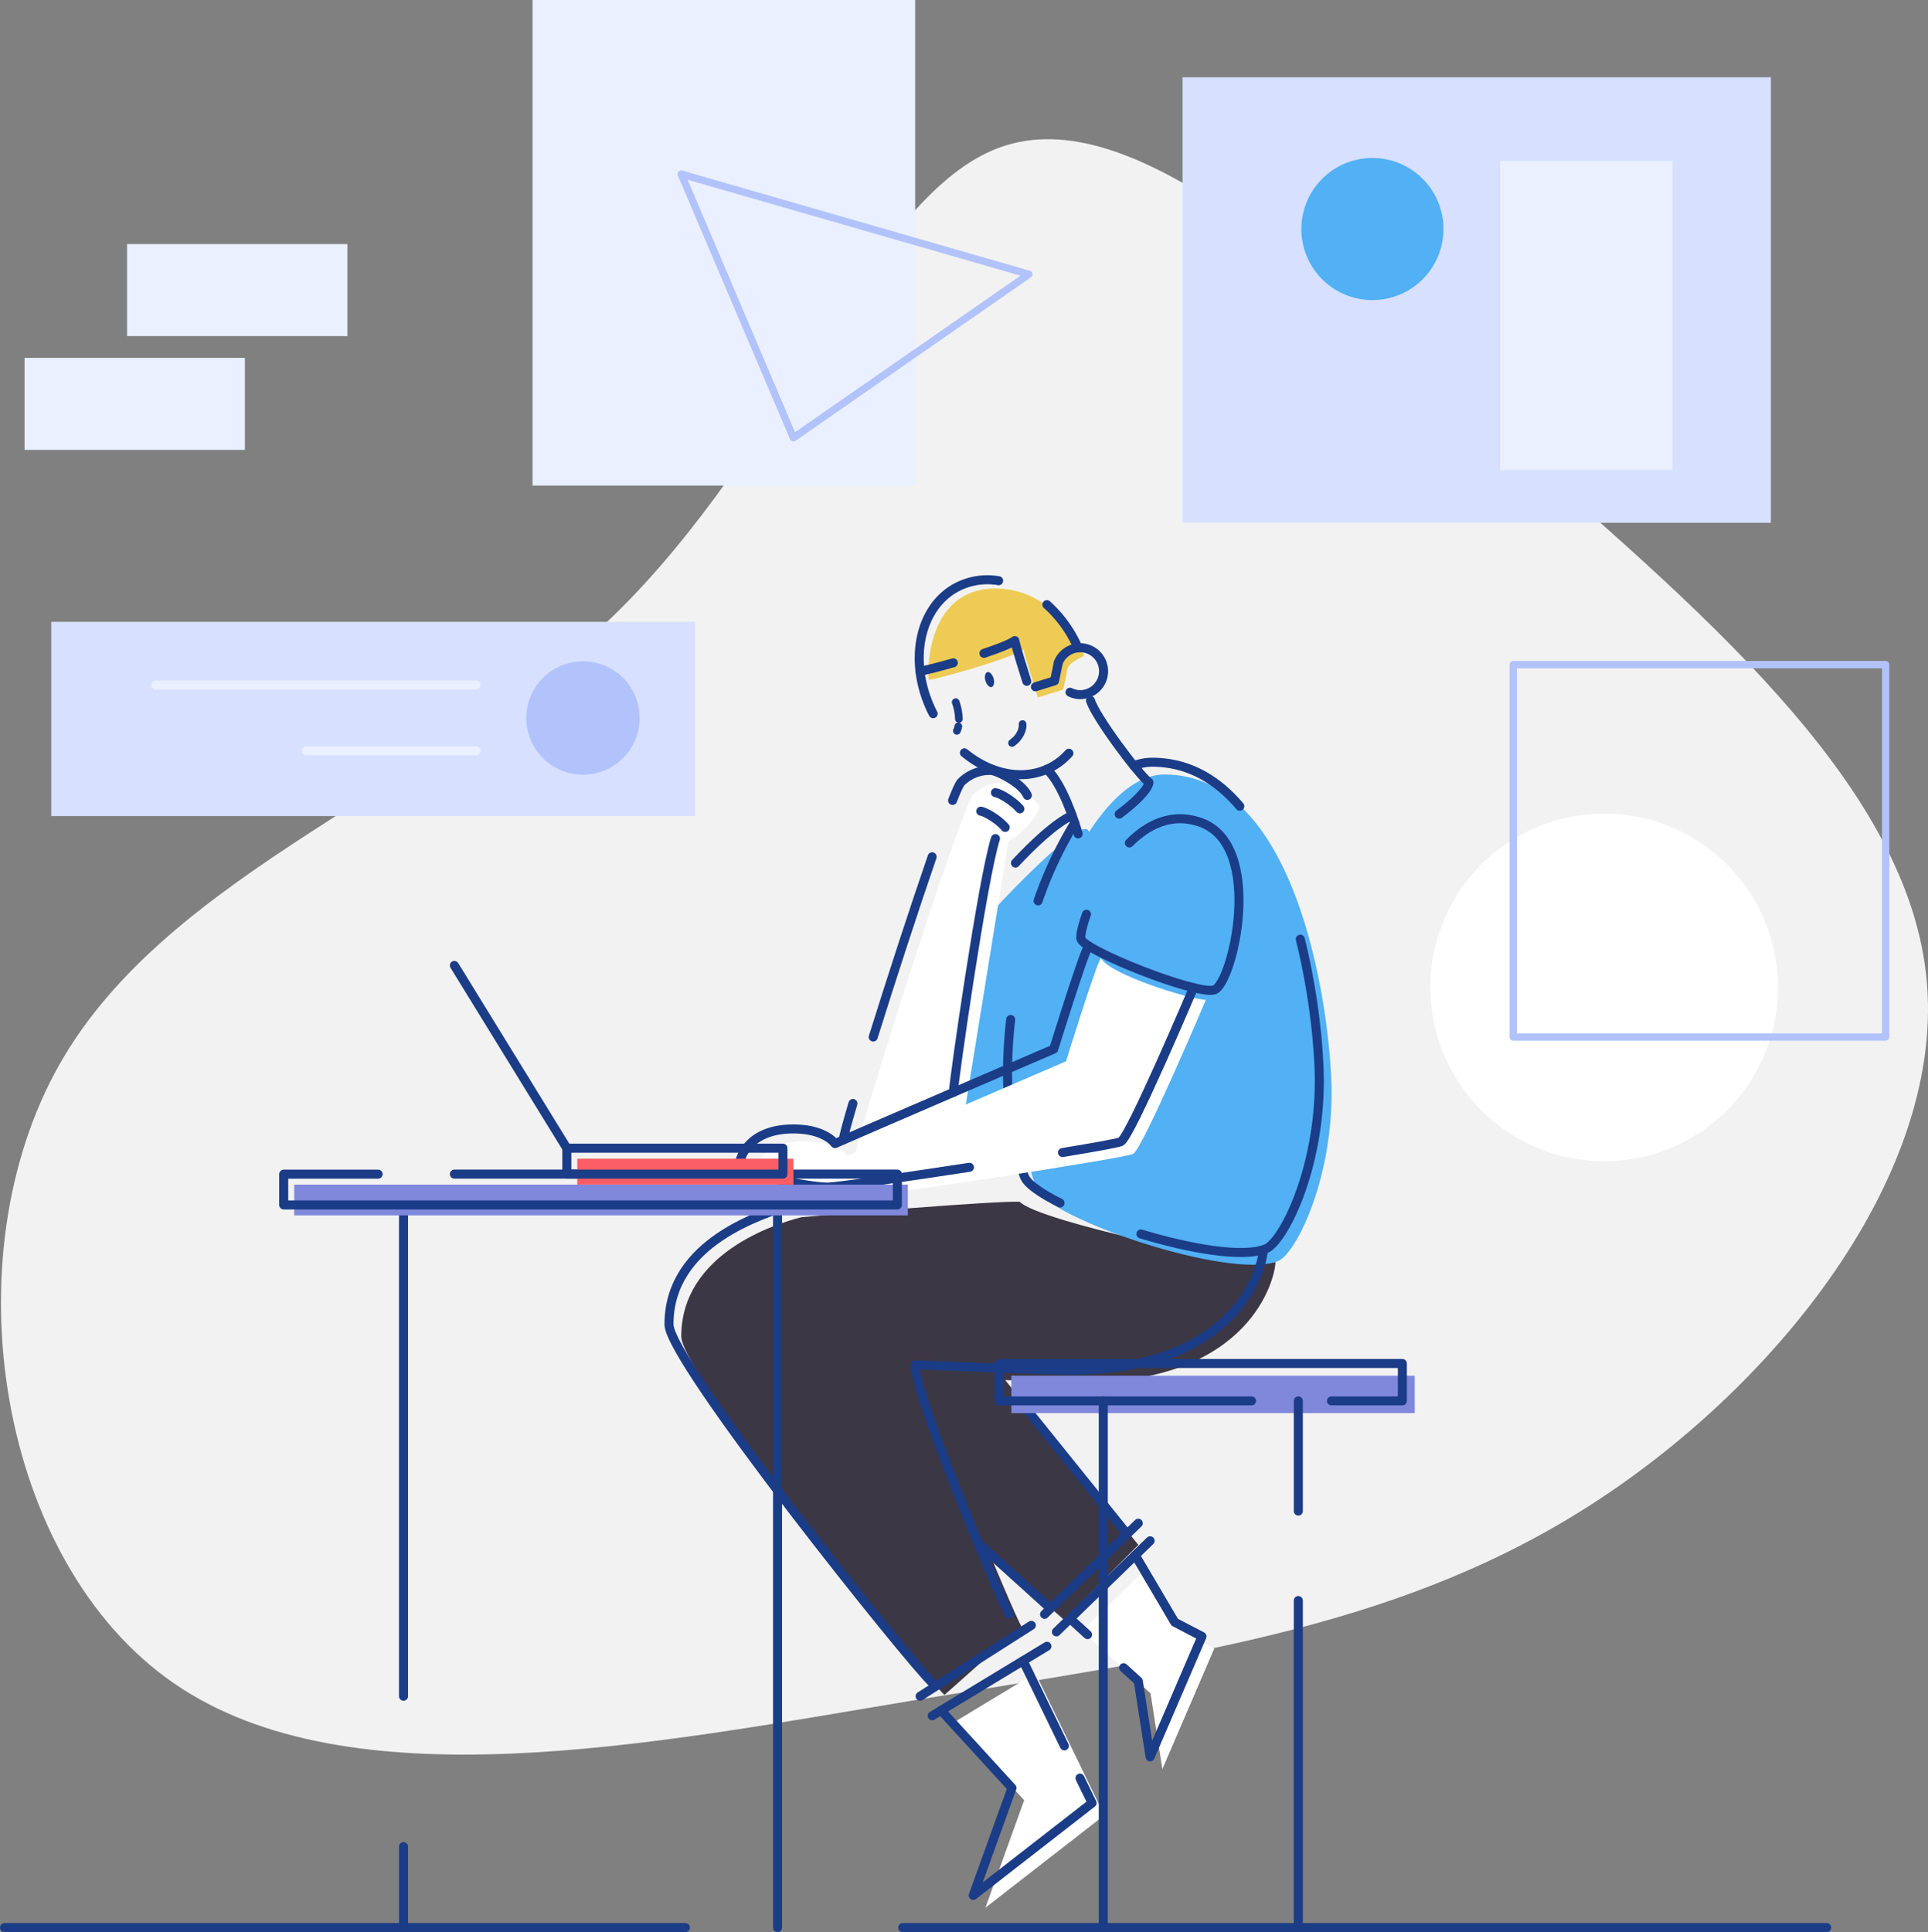<?xml version="1.0" encoding="UTF-8"?>
<svg xmlns:inkscape="http://www.inkscape.org/namespaces/inkscape" xmlns:sodipodi="http://sodipodi.sourceforge.net/DTD/sodipodi-0.dtd" xmlns="http://www.w3.org/2000/svg" xmlns:svg="http://www.w3.org/2000/svg" viewBox="0 0 788.89 790.5" id="svg4494" sodipodi:docname="website cá nhân.svg" inkscape:version="1.2 (dc2aedaf03, 2022-05-15)">
  <rect x="0" y="0" width="788.89" height="790.5" fill="#808080" stroke="none"/>
  <defs id="defs4332">
    <style id="style4330">.cls-1{fill:#f2f2f2;}.cls-2{fill:#d7e0ff;}.cls-3{fill:#eaf0ff;}.cls-4{fill:#fb5d64;}.cls-5{fill:#fff;}.cls-13,.cls-15,.cls-6,.cls-7{fill:none;stroke-linecap:round;stroke-linejoin:round;}.cls-6{stroke:#b2c3fb;stroke-width:3px;}.cls-13,.cls-7{stroke:#1b3c87;}.cls-15,.cls-7{stroke-width:3.69px;}.cls-8{fill:#eecb55;}.cls-9{fill:#46dbc9;}.cls-10{fill:#3c3744;}.cls-11{fill:#8088dc;}.cls-12{fill:#1b3c87;}.cls-13{stroke-width:3.14px;}.cls-14{fill:#b2c3fb;}.cls-15{stroke:#eaf0ff;}</style>
  </defs>
  <title id="title4334">Asset 1</title>
  <g id="Layer_2" data-name="Layer 2">
    <g id="Layer_1-2" data-name="Layer 1">
      <path class="cls-1" d="M613.77,177.9C693,247.24,779.71,319.11,788.16,399.22c8.67,80.32-61.3,168.89-140.56,218.57s-167.84,60.45-274.38,78C266.9,713.54,142.82,738.27,71,688.6s-91.53-173.76-46.72-253S178.54,322.07,250.41,252.52C322.28,183.19,356.52,78.77,409.58,60.16c53.06-18.81,124.93,48.41,204.19,117.74" id="path4336"></path>
      <rect class="cls-2" x="483.88" y="31.63" width="240.72" height="182.26" id="rect4338"></rect>
      <rect class="cls-3" x="613.84" y="65.9" width="70.49" height="126.38" id="rect4340"></rect>
      <path class="cls-4" d="M590.63,93.7a29.07,29.07,0,1,1-29.06-29.06A29.06,29.06,0,0,1,590.63,93.7" id="path4342" style="fill:#52b0f4;fill-opacity:1"></path>
      <path class="cls-5" d="M727.51,404a71.11,71.11,0,1,1-71.11-71.11A71.11,71.11,0,0,1,727.51,404" id="path4344"></path>
      <rect class="cls-6" x="619.19" y="271.93" width="152.37" height="152.37" id="rect4346"></rect>
      <path class="cls-7" d="M369.36,788.66H747.44" id="path4348"></path>
      <path class="cls-7" d="M1.85,788.66H280.44" id="path4350"></path>
      <path class="cls-8" d="M436.62,274.66l-1.55,7.46-10.4,3.24s-5.15-16.06-5.86-19.69c-5,3.73-33.82,11.81-38.79,12.53-.69-3.87-.69-37.41,27.27-37.41,24.63,0,35.67,24.67,36.32,27.56-1.44.84-7,2.9-7,6.31" id="path4352"></path>
      <path class="cls-9" d="M443.53,339.23c-6.25,0-51.61,45.77-53.47,55.35l-14.61,75.59L451.12,449l4.44-96.28-10.78-13.52Z" id="path4354" style="fill:#52b0f4;fill-opacity:1"></path>
      <path class="cls-5" d="M350.06,472.13c-.13-5.27,43.31-142.41,48.21-147.07a16.27,16.27,0,0,1,12.37-4.8c2.16.1,12.54,5,14.73,10.17-3.74,8.86-12.75,13.78-12.75,13.78L395.09,452.53Z" id="path4356"></path>
      <path class="cls-10" d="M403,554.37l62.78,77.71-30.45,30.61-92.16-80.57,21.8-30Z" id="path4358"></path>
      <path class="cls-10" d="M386.46,693.47C378,685.78,278.75,562.15,278.75,546.85c0-34.11,38.7-46.2,49.26-48.86,14.55-1.32,79.09-6.72,89.24-6.3,7.32,7.93,92.32,26.23,104.64,24.65,0,6.17-9.8,49.31-79.32,49.31-7.28,0-62.09-2.19-63.11-2.19,0,12.83,35.13,96.34,38.48,102" id="path4360"></path>
      <path class="cls-9" d="M476.4,316.87c56.27,0,68.45,101.51,68.45,130.32,0,36.73-14.9,66.08-22,68.83-20.11,7.73-93.93-17.59-98.61-29.58-22.82-58.4,14.74-169.57,52.2-169.57" id="path4362" style="fill:#52b0f4;fill-opacity:1"></path>
      <path class="cls-7" d="M428.36,247.38a51.18,51.18,0,0,1,11.38,14.81q.74,1.44,1.38,2.88" id="path4364"></path>
      <path class="cls-7" d="M381.82,292c-10.51-20.42-6.06-43.64,9.94-51.87a27.17,27.17,0,0,1,16.86-2.53" id="path4366"></path>
      <path class="cls-7" d="M437.37,308.18a26.32,26.32,0,0,1-7.57,5.88c-10.92,5.62-24.4,2.8-35.19-6.05" id="path4368"></path>
      <path class="cls-7" d="M433.05,271.08A9.59,9.59,0,1,1,442,284.21a9.43,9.43,0,0,1-4.17-1" id="path4370"></path>
      <path class="cls-7" d="M441.15,341.18c-1.41-5.05-6.48-20.61-12.81-26.43" id="path4372"></path>
      <path class="cls-7" d="M446.2,286.61c1.95,6.56,19.58,30.21,23.92,33.49-.26,2.85-5.87,8.36-12.18,13" id="path4374"></path>
      <path class="cls-7" d="M423.67,281l7.83-2.43,1.55-7.47" id="path4376"></path>
      <path class="cls-7" d="M402.61,267.32c5.82-1.94,10.79-3.87,12.63-5.23.51,2.64,3.38,11.86,4.9,16.68" id="path4378"></path>
      <path class="cls-7" d="M376.44,274.62c1.92-.28,7.37-1.65,13.64-3.44" id="path4380"></path>
      <path class="cls-7" d="M433.75,492.2c-7.9-3.94-13.39-7.77-14.56-10.77-7-18-8.33-41.05-5.65-64.3" id="path4382"></path>
      <path class="cls-7" d="M532.05,384.27c5.86,23.5,7.79,46.45,7.79,57.91,0,36.74-14.9,66.09-22,68.83-9.43,3.63-30.65,0-51-6.14" id="path4384"></path>
      <path class="cls-7" d="M463.92,313.3a21,21,0,0,1,7.48-1.44c14.83,0,26.6,7.06,35.89,18" id="path4386"></path>
      <path class="cls-7" d="M424.76,368.59a163.24,163.24,0,0,1,15-31.9" id="path4388"></path>
      <path class="cls-7" d="M389.77,327.49c1.66-4.2,2.88-6.85,3.49-7.44a16.27,16.27,0,0,1,12.37-4.8c2.16.1,12.54,5,14.73,10.17" id="path4390"></path>
      <path class="cls-7" d="M357.3,424.3c7.37-23.56,16.73-52.37,24.11-73.75" id="path4392"></path>
      <path class="cls-7" d="M345.05,466.41c0-1,1.47-6.53,3.94-14.92" id="path4394"></path>
      <path class="cls-7" d="M407.31,324.3c2.14.34,7.31,3.49,10,6.64" id="path4396"></path>
      <path class="cls-7" d="M401.32,331.89c2.13.34,7.31,3.49,10,6.64" id="path4398"></path>
      <path class="cls-7" d="M390.09,446.94c.17-4.8,12-87.58,17.23-103.85" id="path4400"></path>
      <path class="cls-7" d="M415.5,353.12c7.28-7.79,16.1-16.16,23.18-19.55" id="path4402"></path>
      <path class="cls-7" d="M185.91,395l46,74.76" id="path4404"></path>
      <path class="cls-7" d="M516.88,511.33c0,6.17-9.79,49.31-79.32,49.31-7.28,0-62.09-2.19-63.11-2.19,0,12.83,35.13,96.34,38.48,102" id="path4406"></path>
      <path class="cls-7" d="M323,493c-10.21,3.82-49.27,14.75-49.27,48.86,0,15.3,99.23,138.93,107.71,146.62" id="path4408"></path>
      <path class="cls-7" d="M376.49,694,422,665" id="path4410"></path>
      <path class="cls-7" d="M381.45,702l46.93-28.43" id="path4412"></path>
      <path class="cls-7" d="M400.22,631.33l29.16,26.35" id="path4414"></path>
      <path class="cls-7" d="M417.33,573.17l43.4,53.91" id="path4416"></path>
      <path class="cls-7" d="M465.76,623.21l-38.35,37.27" id="path4418"></path>
      <path class="cls-7" d="M470.6,630.4l-38.35,37.27" id="path4420"></path>
      <path class="cls-7" d="M165.11,755.52v33.14" id="path4422"></path>
      <path class="cls-7" d="M165.11,493V694" id="path4424"></path>
      <path class="cls-7" d="M318.15,493V788.66" id="path4426"></path>
      <path class="cls-9" d="M496.12,341.43c26.79,9.32,13.15,66.7,5.61,68.64s-53-16.05-54.42-20.89,17.52-58.65,48.81-47.75" id="path4428" style="fill:#52b0f4;fill-opacity:1"></path>
      <path class="cls-7" d="M462.11,344.88c7.75-7.77,17.55-12.45,29-8.46,26.79,9.32,13.15,66.7,5.6,68.64s-53-16.05-54.42-20.89c-.34-1.14.45-5,2.28-10.12" id="path4430"></path>
      <path class="cls-5" d="M450.44,392c-2.18,3.2-14.25,42.23-14.25,42.23S350.92,471,346.67,472.9c-1.55-2.12-6.65-6-17-6-18.95,0-22.23,12.57-22.23,15.27s28.81,8.7,36.54,8.51,115.82-16.63,119.68-18.56,29.73-63,29.73-63c-7-.37-39.27-10.36-42.93-17.11" id="path4432"></path>
      <path class="cls-7" d="M396.68,477.6c-27.28,4.17-54,8-57.73,8.08-7.73.2-36.54-5.8-36.54-8.51s3.28-15.27,22.23-15.27c10.37,0,15.47,3.87,17,6,4.25-1.93,89.52-38.67,89.52-38.67s12.07-39,14.25-42.23" id="path4434"></path>
      <path class="cls-7" d="M488.36,404.1s-25.86,61.09-29.73,63c-1.1.55-10.63,2.28-23.88,4.46" id="path4436"></path>
      <rect class="cls-11" x="413.83" y="562.86" width="165.03" height="15.31" id="rect4438"></rect>
      <path class="cls-7" d="M512.09,573.17H408.81V557.86h165v15.31h-29" id="path4440"></path>
      <rect class="cls-11" x="120.38" y="484.67" width="251.09" height="12.6" id="rect4442"></rect>
      <path class="cls-7" d="M185.91,480.38H367.18V493H116.09v-12.6h38.64" id="path4444"></path>
      <rect class="cls-4" x="236.22" y="474.07" width="88.43" height="10.6" id="rect4446"></rect>
      <rect class="cls-7" x="231.93" y="469.78" width="88.43" height="10.6" id="rect4448"></rect>
      <path class="cls-5" d="M390.07,704.83l29,31.71-15.86,44,48.65-37.83-28.2-58.17" id="path4450"></path>
      <path class="cls-7" d="M435.52,714.32,418.63,679.5" id="path4452"></path>
      <path class="cls-7" d="M385.07,699.82l29,31.71-15.85,44,48.64-37.83L441.9,727.5" id="path4454"></path>
      <path class="cls-5" d="M469.53,641.31l16.15,27.42,11.15,5.8-21.22,49.28-4.84-31-28-25.53" id="path4456"></path>
      <path class="cls-7" d="M445,668.8l-7.15-6.53" id="path4458"></path>
      <path class="cls-7" d="M464.52,636.31l16.15,27.41,11.15,5.81L470.6,718.81l-4.84-31-6-5.48" id="path4460"></path>
      <path class="cls-7" d="M451.43,573.17v214" id="path4462"></path>
      <path class="cls-7" d="M531.24,654.85V787.2" id="path4464"></path>
      <path class="cls-7" d="M531.24,573.17v45.08" id="path4466"></path>
      <path class="cls-12" d="M403.21,278.51c.49,1.7,1.63,2.86,2.55,2.59s1.28-1.85.79-3.54S404.93,274.7,404,275s-1.27,1.85-.79,3.54" id="path4468"></path>
      <path class="cls-13" d="M392.11,297.2a8.15,8.15,0,0,1-.58,1.83" id="path4470"></path>
      <path class="cls-13" d="M391.05,287.29a22.15,22.15,0,0,1,1.3,6.87" id="path4472"></path>
      <path class="cls-13" d="M418.41,296.24c.29,2.24-1.28,5.72-4.31,7.75" id="path4474"></path>
      <rect class="cls-2" x="20.98" y="254.42" width="263.43" height="79.48" id="rect4476"></rect>
      <path class="cls-14" d="M261.75,293.76a23.2,23.2,0,1,1-23.2-23.19,23.2,23.2,0,0,1,23.2,23.19" id="path4478"></path>
      <path class="cls-15" d="M194.73,280.31H63.79" id="path4480"></path>
      <path class="cls-15" d="M194.73,307.22H125.35" id="path4482"></path>
      <rect class="cls-3" x="217.9" width="156.56" height="198.66" id="rect4484"></rect>
      <path class="cls-6" d="M278.75,71.23l45.9,107.89L421,112.23Z" id="path4486"></path>
      <rect class="cls-3" x="52" y="99.87" width="90.15" height="37.65" id="rect4488"></rect>
      <rect class="cls-3" x="10.05" y="146.41" width="90.15" height="37.65" id="rect4490"></rect>
    </g>
  </g>
</svg>
